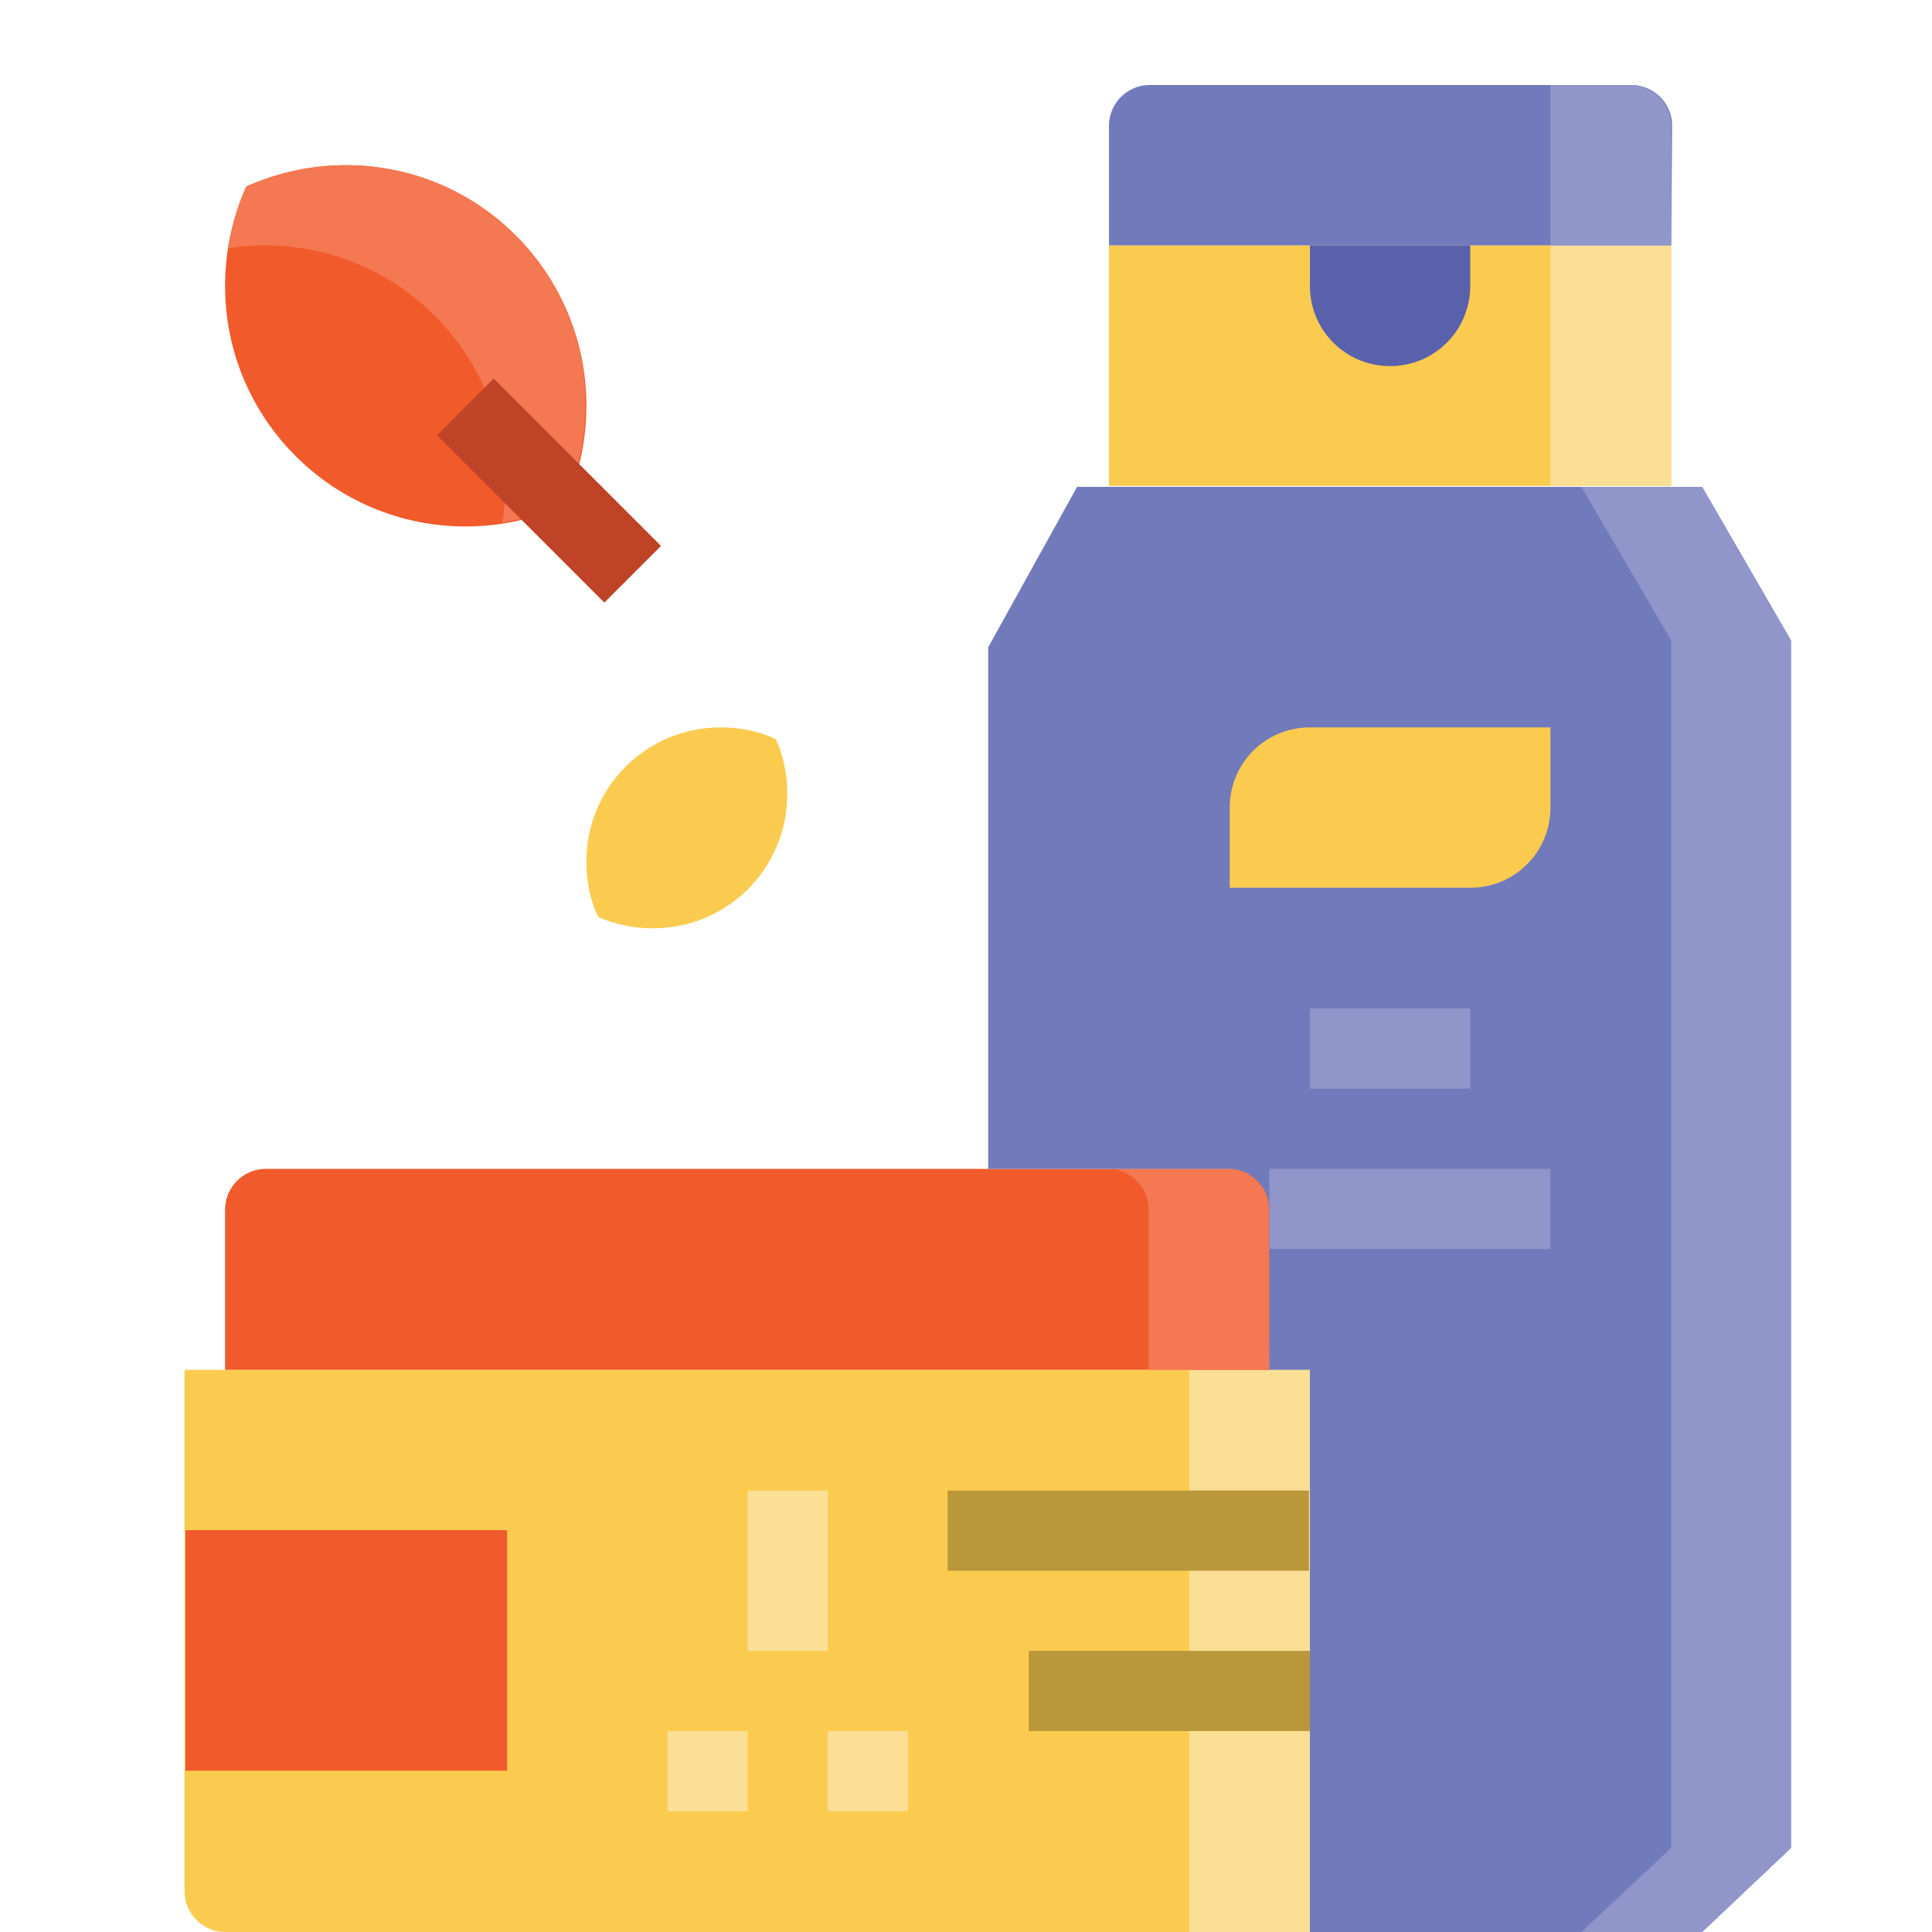 <?xml version="1.0" encoding="utf-8"?>
<!-- Generator: Adobe Illustrator 19.2.0, SVG Export Plug-In . SVG Version: 6.00 Build 0)  -->
<svg version="1.1" id="Layer_1" xmlns="http://www.w3.org/2000/svg" xmlns:xlink="http://www.w3.org/1999/xlink" x="0px" y="0px"
	 viewBox="0 0 200 200" style="enable-background:new 0 0 200 200;" xml:space="preserve">
<style type="text/css">
	.st0{fill:#FBCB50;}
	.st1{fill:#FBDF95;}
	.st2{fill:#F15A2B;}
	.st3{fill:#F47851;}
	.st4{fill:#BA9739;}
	.st5{fill:#717ABB;}
	.st6{fill:#9095CA;}
	.st7{fill:#5A61AC;}
	.st8{fill:#BF4327;}
</style>
<g id="Layer_21">
	<path class="st0" d="M135.6,200H23.3c-2.3,0-4.2-1.9-4.2-4.2v-54h116.4V200H135.6z"/>
	<rect x="123.1" y="141.8" class="st1" width="12.5" height="58.2"/>
	<path class="st2" d="M131.4,141.8H23.3v-16.6c0-2.3,1.9-4.2,4.2-4.2h99.8c2.3,0,4.2,1.9,4.2,4.2L131.4,141.8L131.4,141.8z"/>
	<path class="st3" d="M127.2,121h-12.5c2.3,0,4.2,1.9,4.2,4.2v16.6h12.5v-16.6C131.4,122.9,129.5,121,127.2,121z"/>
	<rect x="19.2" y="158.4" class="st2" width="33.3" height="24.9"/>
	<g>
		<rect x="98.1" y="154.3" class="st4" width="37.4" height="8.3"/>
		<rect x="106.5" y="170.9" class="st4" width="29.1" height="8.3"/>
	</g>
	<g>
		<rect x="69.1" y="179.2" class="st1" width="8.3" height="8.3"/>
		<rect x="85.7" y="179.2" class="st1" width="8.3" height="8.3"/>
		<rect x="77.4" y="154.3" class="st1" width="8.3" height="16.6"/>
	</g>
	<path class="st5" d="M176.2,200h-40.6v-58.2h-4.2v-16.6c0-2.3-1.9-4.2-4.2-4.2h-24.9V67l9.2-16.6h64.7l9.2,15.9v125L176.2,200z"/>
	<polygon class="st6" points="176.2,50.4 163.7,50.4 173,66.3 173,191.3 163.7,200 176.2,200 185.4,191.3 185.4,66.3 	"/>
	<rect x="114.8" y="25.4" class="st0" width="58.2" height="24.9"/>
	<rect x="160.5" y="25.4" class="st1" width="12.5" height="24.9"/>
	<path class="st5" d="M173,25.4h-58.2V13c0-2.3,1.9-4.2,4.2-4.2h49.9c2.3,0,4.2,1.9,4.2,4.2L173,25.4L173,25.4z"/>
	<path class="st6" d="M173,25.4h-12.5V8.8h8.3c2.3,0,4.2,1.9,4.2,4.2V25.4z"/>
	<path class="st7" d="M143.9,37.9L143.9,37.9c-4.6,0-8.3-3.7-8.3-8.3v-4.2h16.6v4.2C152.2,34.2,148.5,37.9,143.9,37.9z"/>
	<path class="st0" d="M152.2,91.9h-24.9v-8.3c0-4.6,3.7-8.3,8.3-8.3h24.9v8.3C160.5,88.2,156.8,91.9,152.2,91.9z"/>
	<g>
		<rect x="135.6" y="104.4" class="st6" width="16.6" height="8.3"/>
		<rect x="131.4" y="121" class="st6" width="29.1" height="8.3"/>
	</g>
	<path class="st2" d="M35.8,17.1c-3.7,0-7.1,0.8-10.3,2.2c-1.4,3.1-2.2,6.6-2.2,10.3c0,13.8,11.2,24.9,24.9,24.9
		c3.7,0,7.1-0.8,10.3-2.2c1.4-3.1,2.2-6.6,2.2-10.3C60.7,28.3,49.6,17.1,35.8,17.1z"/>
	<path class="st3" d="M35.8,17.1c-3.7,0-7.1,0.8-10.3,2.2c-0.9,2-1.5,4.2-1.9,6.4c1.3-0.2,2.5-0.3,3.8-0.3
		c13.8,0,24.9,11.2,24.9,24.9c0,1.3-0.1,2.6-0.3,3.8c2.3-0.4,4.4-1,6.4-1.9c1.4-3.1,2.2-6.6,2.2-10.3C60.7,28.3,49.6,17.1,35.8,17.1
		z"/>
	<path class="st0" d="M74.6,75.3c2,0,4,0.4,5.7,1.2c0.8,1.7,1.2,3.7,1.2,5.7c0,7.7-6.2,13.9-13.9,13.9c-2,0-4-0.4-5.7-1.2
		c-0.8-1.7-1.2-3.7-1.2-5.7C60.7,81.5,66.9,75.3,74.6,75.3z"/>
	
		<rect x="52.7" y="38.5" transform="matrix(0.707 -0.707 0.707 0.707 -19.24 55.099)" class="st8" width="8.3" height="24.5"/>
</g>
</svg>
